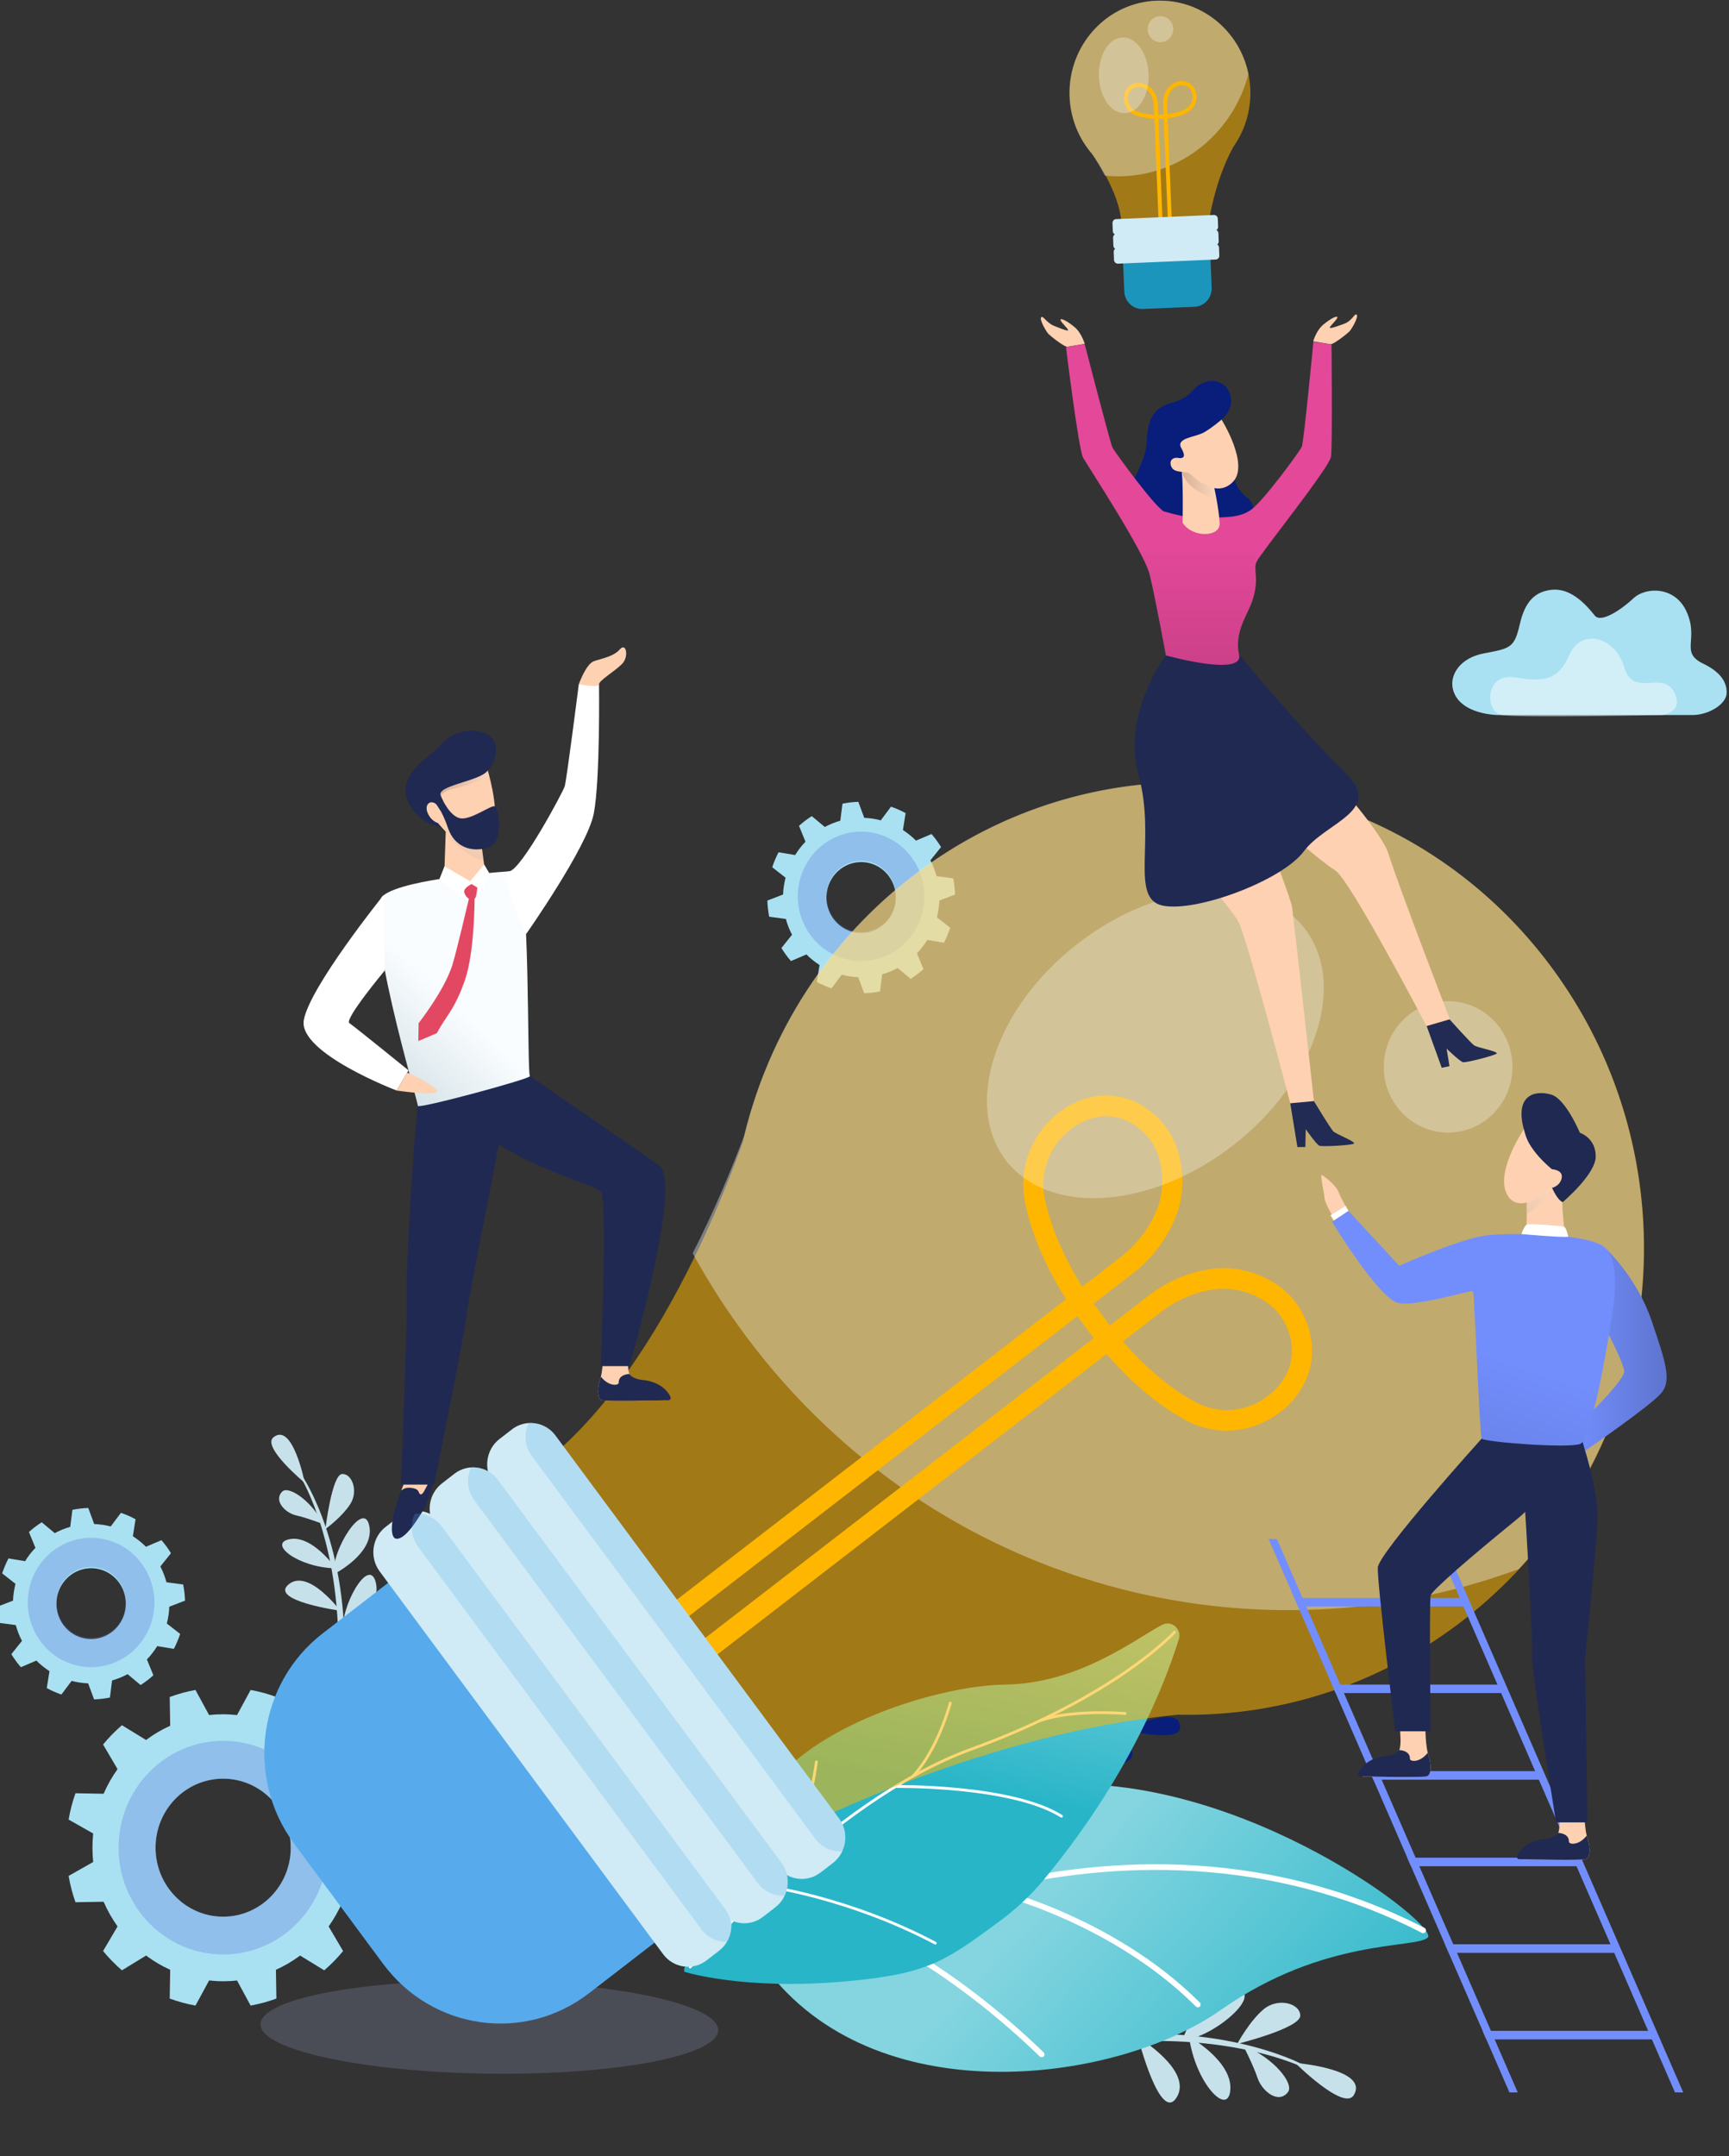 <?xml version="1.0" encoding="utf-8"?>
<!-- Generator: Adobe Illustrator 23.0.2, SVG Export Plug-In . SVG Version: 6.00 Build 0)  -->
<svg version="1.1" id="Layer_1" xmlns="http://www.w3.org/2000/svg" xmlns:xlink="http://www.w3.org/1999/xlink" x="0px" y="0px"
	 viewBox="0 0 288 359" style="enable-background:new 0 0 288 359;" xml:space="preserve;">
<rect x="0" y="0" width="288" height="359" fill="#333333" stroke="none"/>
<style type="text/css">
	.st0{fill:#1C95BC;}
	.st1{opacity:0.54;fill:#FFB600;}
	.st2{opacity:0.38;fill:#F4FBFE;}
	.st3{fill:#FFB600;}
	.st4{fill:#D0EBF5;}
	.st5{opacity:0.29;fill:#FFFFFF;}
	.st6{fill:#091D7B;}
	.st7{fill:#C7E1EB;}
	.st8{opacity:0.22;fill:#9FAAD4;}
	.st9{fill:#A9E1F2;}
	.st10{opacity:0.31;fill:#5574D8;}
	.st11{opacity:0.48;fill:#FFFFFF;}
	.st12{fill:url(#SVGID_1_);}
	.st13{fill:#FFFFFF;}
	.st14{fill:none;stroke:#FFFFFF;stroke-width:0.853;stroke-linecap:round;stroke-miterlimit:10;}
	.st15{fill:url(#SVGID_2_);}
	.st16{fill:#57ABEC;}
	.st17{opacity:0.24;fill:#57ABEC;}
	.st18{fill:#FDD1B1;}
	.st19{fill:#202952;}
	.st20{fill:url(#SVGID_3_);}
	.st21{opacity:0.16;fill:url(#SVGID_4_);}
	.st22{opacity:0.16;fill:url(#SVGID_5_);}
	.st23{fill:#E34862;}
	.st24{fill:url(#SVGID_6_);}
	.st25{opacity:0.15;fill:url(#SVGID_7_);}
	.st26{fill:#728EFC;}
	.st27{fill:url(#SVGID_8_);}
	.st28{fill:#212B53;}
	.st29{fill:url(#SVGID_9_);}
	.st30{opacity:0.15;fill:url(#SVGID_10_);}
</style>
<g>
	<g>
		<path class="st0" d="M198.98,51.08l-8.61,0.36c-1.64,0.07-3.03-1.23-3.1-2.91l-0.48-11.82l14.56-0.61l0.48,11.82
			C201.89,49.59,200.62,51.01,198.98,51.08z"/>
		<path class="st1" d="M206.51,22.7L206.51,22.7C206.51,22.7,206.51,22.7,206.51,22.7c-0.33,0.63-0.69,1.22-1.09,1.79
			c-3.09,5.59-4.04,12.34-4.04,12.34l-14.56,0.61c-0.11-2.73-1.28-5.64-2.58-8.07c-0.75-1.4-1.54-2.64-2.2-3.6
			c-2.28-2.57-3.72-5.93-3.87-9.66c-0.34-8.48,6.12-15.64,14.43-15.99C200-0.19,206.37,5,207.92,12.13
			c0.19,0.88,0.31,1.78,0.35,2.71C208.38,17.68,207.74,20.37,206.51,22.7z"/>
		<path class="st2" d="M207.95,12.33c-2.49,9.56-10.9,16.73-21.09,17.02c-0.95,0.03-1.89-0.01-2.82-0.1
			c-0.73-1.41-1.51-2.66-2.15-3.63c-2.24-2.6-3.64-5.98-3.74-9.72c-0.23-8.49,6.32-15.56,14.63-15.79
			C200.19-0.1,206.5,5.18,207.95,12.33z"/>
		<g>
			<path class="st3" d="M193.89,42.94l-0.66,0.03l-0.94-23.19c-0.91-0.03-2.13-0.18-3.27-0.65c-1.46-0.61-1.95-2.08-1.79-3.19
				c0.18-1.21,1.05-2.03,2.27-2.14c1.06-0.1,2.11,0.58,2.6,1.31c0.46,0.68,0.73,1.5,0.76,2.36l0.07,1.64
				c0.45-0.01,0.73-0.04,0.73-0.04l0.08,0.67c-0.03,0-0.33,0.04-0.78,0.05L193.89,42.94z M189.63,14.47c-0.03,0-0.05,0-0.08,0.01
				c-0.92,0.09-1.54,0.67-1.67,1.57c-0.12,0.86,0.26,1.99,1.39,2.46c1.02,0.43,2.14,0.57,2.99,0.6l-0.07-1.61
				c-0.03-0.73-0.25-1.42-0.64-2C191.18,14.96,190.4,14.43,189.63,14.47z"/>
			<path class="st3" d="M195.44,42.88l-0.66,0.03l-0.94-23.16c-0.46,0.03-0.75,0.02-0.79,0.02l0.02-0.68c0.01,0,0.29,0.01,0.73-0.02
				l-0.07-1.64c-0.03-0.86,0.16-1.7,0.57-2.41c0.43-0.76,1.43-1.53,2.49-1.52c1.23,0.01,2.16,0.76,2.44,1.95
				c0.25,1.09-0.12,2.6-1.53,3.33c-1.1,0.57-2.3,0.82-3.21,0.93L195.44,42.88z M196.71,14.17c-0.77,0.03-1.51,0.62-1.82,1.18
				c-0.34,0.61-0.51,1.31-0.48,2.05l0.07,1.61c0.85-0.1,1.95-0.34,2.94-0.85c1.09-0.57,1.38-1.73,1.18-2.57
				c-0.2-0.88-0.87-1.41-1.8-1.42C196.77,14.17,196.74,14.17,196.71,14.17z"/>
		</g>
		<path class="st4" d="M202.3,38.41l-16.28,0.69c-0.35,0.01-0.64-0.26-0.66-0.62l-0.05-1.33c-0.01-0.36,0.26-0.66,0.6-0.67
			l16.28-0.69c0.35-0.01,0.64,0.26,0.66,0.62l0.05,1.33C202.92,38.1,202.65,38.4,202.3,38.41z"/>
		<path class="st4" d="M202.4,40.84l-16.28,0.69c-0.35,0.01-0.64-0.26-0.66-0.62l-0.05-1.33c-0.01-0.36,0.26-0.66,0.6-0.67
			l16.28-0.69c0.35-0.01,0.64,0.26,0.66,0.62l0.05,1.33C203.02,40.52,202.75,40.82,202.4,40.84z"/>
		<path class="st4" d="M202.5,43.21l-16.28,0.69c-0.35,0.01-0.64-0.26-0.66-0.62l-0.05-1.33c-0.01-0.36,0.26-0.66,0.6-0.67
			l16.28-0.69c0.35-0.01,0.64,0.26,0.66,0.62l0.05,1.33C203.12,42.9,202.85,43.2,202.5,43.21z"/>
		<path class="st5" d="M183.04,12.67c0.1,3.49,2.04,6.25,4.33,6.18c2.29-0.07,4.06-2.95,3.95-6.44c-0.1-3.49-2.04-6.25-4.33-6.18
			C184.71,6.3,182.94,9.18,183.04,12.67z"/>
		<path class="st5" d="M191.17,4.92c0.04,1.2,1.01,2.14,2.19,2.1c1.17-0.04,2.09-1.03,2.06-2.23c-0.04-1.2-1.01-2.14-2.19-2.1
			C192.06,2.72,191.13,3.72,191.17,4.92z"/>
	</g>
	<g>
		<path class="st6" d="M196.57,287.65c-0.04,2.61-9.07,0.37-9.07,0.37S196.63,283.46,196.57,287.65z"/>
		<path class="st6" d="M188.64,291.95c0.18-1.41-3.9-3.03-8.43-2.31c0,0,2.55,1.62,3.93,2.82
			C185.51,293.67,188.37,294.11,188.64,291.95z"/>
		<g>
			<path class="st6" d="M159.98,302.38c15.2-13.08,28.46-14.36,28.59-14.36l-0.01-0.34c-0.14,0.01-13.85,0.66-29.13,13.81
				L159.98,302.38z"/>
		</g>
		<path class="st6" d="M184.89,282.1c0.9,1.46-5.47,7.79-5.47,7.79s-0.13-3.44,0.73-5.89C181.01,281.54,184.01,280.68,184.89,282.1z
			"/>
		<path class="st6" d="M173.28,292.45c0,0,6.69-0.22,8.42,3.26C183.44,299.2,177.16,297.47,173.28,292.45z"/>
		<path class="st6" d="M167.32,296.13c0,0,8.75-0.01,8.63,4.31C175.83,304.77,167.32,296.13,167.32,296.13z"/>
		<path class="st6" d="M164.19,297.93c0,0-0.99-7.67,3.23-9.47C171.65,286.66,167.7,296.05,164.19,297.93z"/>
		<path class="st6" d="M172.71,293.32c0,0-1.46-7.59,2.65-9.66C179.46,281.59,176.1,291.21,172.71,293.32z"/>
	</g>
	<g>
		<path class="st7" d="M225.5,348.83c-1.63,2.72-9.76-5.37-9.76-5.37S228.12,344.46,225.5,348.83z"/>
		<path class="st7" d="M214.54,348.32c1.05-1.37-2.25-5.66-7.47-7.78c0,0,1.69,3.32,2.41,5.46
			C210.2,348.14,212.94,350.41,214.54,348.32z"/>
		<g>
			<path class="st7" d="M178.02,341.09c23.96-4.11,38.69,2.96,38.84,3.04l0.19-0.36c-0.15-0.08-14.97-8.1-39.07-3.97L178.02,341.09z
				"/>
		</g>
		<path class="st7" d="M216.59,335.57c0.06,2.11-10.5,4.73-10.5,4.73s1.96-3.7,4.36-5.74C212.85,332.53,216.53,333.52,216.59,335.57
			z"/>
		<path class="st7" d="M198.06,339.09c0,0,7.17,4.01,6.88,8.78C204.64,352.64,199.09,346.83,198.06,339.09z"/>
		<path class="st7" d="M189.55,339.18c0,0,9.21,5.55,6.45,10.02C193.25,353.67,189.55,339.18,189.55,339.18z"/>
		<path class="st7" d="M185.16,339.09c0,0,3.63-8.69,9.18-7.91C199.88,331.96,190.01,339.34,185.16,339.09z"/>
		<path class="st7" d="M196.94,339.64c0,0,3.09-8.91,8.67-8.48C211.19,331.59,201.79,339.58,196.94,339.64z"/>
	</g>
	<g>
		<path class="st7" d="M45.55,239.3c-2.01,1.61,5.21,7.58,5.21,7.58S48.78,236.71,45.55,239.3z"/>
		<path class="st7" d="M47.01,248.34c0.99-1,4.73,1.33,6.91,5.45c0,0-2.8-1.09-4.58-1.48C47.57,251.92,45.49,249.87,47.01,248.34z"
			/>
		<g>
			<path class="st7" d="M56.26,277.93c0.98-20.26-6.06-31.8-6.13-31.91l0.27-0.19c0.08,0.11,7.88,11.64,6.9,32.02L56.26,277.93z"/>
		</g>
		<path class="st7" d="M56.96,245.42c-1.68,0.15-2.76,9.16-2.76,9.16s2.76-1.98,4.15-4.17C59.75,248.23,58.6,245.27,56.96,245.42z"
			/>
		<path class="st7" d="M55.93,261.12c0,0-3.88-5.57-7.65-4.86C44.51,256.96,49.67,261.01,55.93,261.12z"/>
		<path class="st7" d="M56.67,268.18c0,0-5.3-7.11-8.59-4.39C44.78,266.51,56.67,268.18,56.67,268.18z"/>
		<path class="st7" d="M57.17,271.82c0,0,6.57-3.85,5.42-8.37C61.44,258.93,56.51,267.82,57.17,271.82z"/>
		<path class="st7" d="M55.6,262.1c0,0,6.8-3.42,5.92-8C60.65,249.52,55.19,258.07,55.6,262.1z"/>
	</g>
	
		<ellipse transform="matrix(0.013 -1 1 0.013 -257.026 414.617)" class="st8" cx="81.48" cy="337.48" rx="7.73" ry="38.12"/>
	<path class="st9" d="M15.52,310.01l-4.09,2.32c0.26,1.51,0.64,2.97,1.14,4.38l4.69-0.08c0.63,1.46,1.41,2.83,2.32,4.11l-2.41,4.1
		c0.96,1.16,2.01,2.23,3.14,3.21l4.02-2.46c1.25,0.93,2.59,1.73,4.02,2.37l-0.08,4.79c1.38,0.51,2.81,0.9,4.29,1.17l2.27-4.18
		c0.77,0.08,1.54,0.13,2.33,0.13c0.78,0,1.56-0.04,2.32-0.13l2.27,4.18c1.48-0.27,2.91-0.66,4.29-1.17l-0.08-4.79
		c1.43-0.64,2.78-1.44,4.03-2.37l4.02,2.46c1.13-0.98,2.19-2.05,3.14-3.21l-2.41-4.1c0.91-1.28,1.69-2.65,2.32-4.11l4.69,0.08
		c0.5-1.41,0.88-2.87,1.14-4.38l-4.09-2.32c0.08-0.78,0.12-1.57,0.12-2.37c0-0.8-0.04-1.59-0.12-2.37l4.09-2.32
		c-0.26-1.51-0.64-2.97-1.14-4.38l-4.69,0.08c-0.63-1.46-1.41-2.83-2.32-4.1l2.41-4.1c-0.96-1.16-2.01-2.23-3.14-3.21l-4.02,2.46
		c-1.25-0.93-2.59-1.73-4.03-2.37l0.08-4.79c-1.38-0.51-2.81-0.9-4.29-1.17l-2.27,4.18c-0.77-0.08-1.54-0.13-2.32-0.13
		c-0.79,0-1.56,0.04-2.33,0.13l-2.27-4.18c-1.48,0.27-2.91,0.66-4.29,1.17l0.08,4.79c-1.43,0.64-2.78,1.44-4.02,2.37l-4.02-2.46
		c-1.13,0.98-2.19,2.05-3.14,3.21l2.41,4.1c-0.91,1.27-1.69,2.64-2.32,4.1l-4.69-0.08c-0.5,1.41-0.88,2.87-1.14,4.38l4.09,2.32
		c-0.08,0.78-0.12,1.57-0.12,2.37C15.4,308.43,15.44,309.22,15.52,310.01z M25.91,307.63c0-6.35,5.04-11.49,11.26-11.49
		c6.21,0,11.26,5.15,11.26,11.49c0,6.34-5.04,11.49-11.26,11.49C30.96,319.12,25.91,313.98,25.91,307.63z"/>
	<path class="st10" d="M19.75,307.63c0,9.82,7.8,17.78,17.43,17.78c9.62,0,17.42-7.96,17.42-17.78c0-9.83-7.8-17.79-17.42-17.79
		C27.55,289.85,19.75,297.81,19.75,307.63z M25.91,307.63c0-6.35,5.04-11.49,11.26-11.49c6.21,0,11.26,5.15,11.26,11.49
		c0,6.34-5.04,11.49-11.26,11.49C30.96,319.12,25.91,313.98,25.91,307.63z"/>
	<path class="st9" d="M2.17,266.5l-2.62,1.01c0.03,0.91,0.13,1.81,0.3,2.69l2.78,0.37c0.25,0.92,0.59,1.8,1.03,2.63l-1.77,2.21
		c0.47,0.77,1,1.5,1.59,2.17l2.58-1.1c0.66,0.66,1.39,1.25,2.18,1.76l-0.45,2.82c0.77,0.42,1.59,0.78,2.44,1.07l1.7-2.27
		c0.45,0.12,0.9,0.21,1.37,0.28c0.46,0.07,0.92,0.11,1.38,0.13l0.99,2.67c0.9-0.03,1.78-0.13,2.64-0.31l0.36-2.84
		c0.9-0.26,1.77-0.61,2.58-1.05l2.17,1.81c0.75-0.48,1.47-1.02,2.13-1.62l-1.08-2.64c0.65-0.67,1.22-1.42,1.72-2.22l2.77,0.46
		c0.41-0.79,0.76-1.62,1.05-2.49l-2.22-1.73c0.11-0.45,0.21-0.92,0.28-1.39c0.07-0.47,0.11-0.94,0.13-1.41l2.62-1.01
		c-0.03-0.91-0.13-1.81-0.31-2.69l-2.78-0.37c-0.25-0.92-0.59-1.8-1.02-2.63l1.77-2.21c-0.47-0.77-1-1.5-1.59-2.17l-2.58,1.1
		c-0.66-0.66-1.39-1.25-2.18-1.76l0.45-2.82c-0.77-0.43-1.59-0.78-2.44-1.07l-1.7,2.27c-0.45-0.12-0.9-0.21-1.36-0.28
		c-0.47-0.07-0.93-0.11-1.39-0.13l-0.99-2.67c-0.9,0.03-1.78,0.13-2.64,0.31l-0.36,2.83c-0.9,0.26-1.77,0.61-2.58,1.05l-2.17-1.81
		c-0.75,0.48-1.47,1.02-2.13,1.62l1.08,2.64c-0.65,0.67-1.23,1.41-1.72,2.22l-2.77-0.46c-0.41,0.79-0.76,1.62-1.05,2.49l2.22,1.74
		c-0.11,0.45-0.21,0.92-0.28,1.39C2.23,265.56,2.19,266.03,2.17,266.5z M9.46,266.15c0.46-3.22,3.4-5.46,6.56-4.99
		c3.16,0.47,5.34,3.47,4.88,6.69c-0.46,3.22-3.4,5.46-6.56,4.99C11.18,272.38,9,269.38,9.46,266.15z"/>
	<path class="st10" d="M4.74,265.25c-0.84,5.88,3.15,11.35,8.91,12.21c5.76,0.86,11.12-3.21,11.96-9.1
		c0.84-5.88-3.15-11.35-8.91-12.21C10.94,255.29,5.58,259.37,4.74,265.25z M9.46,265.95c0.46-3.22,3.4-5.46,6.56-4.99
		c3.16,0.47,5.34,3.47,4.88,6.69c-0.46,3.23-3.4,5.46-6.56,4.99C11.18,272.18,9,269.18,9.46,265.95z"/>
	<path class="st9" d="M130.44,148.93l-2.62,1.01c0.03,0.91,0.13,1.81,0.3,2.69l2.78,0.37c0.25,0.92,0.59,1.8,1.03,2.63l-1.77,2.21
		c0.47,0.77,1,1.5,1.59,2.17l2.58-1.1c0.66,0.66,1.39,1.25,2.18,1.76l-0.45,2.82c0.77,0.42,1.59,0.78,2.44,1.07l1.7-2.27
		c0.45,0.12,0.9,0.21,1.37,0.28c0.46,0.07,0.92,0.11,1.38,0.13l0.99,2.67c0.9-0.03,1.78-0.13,2.64-0.31l0.36-2.84
		c0.9-0.26,1.77-0.61,2.58-1.05l2.17,1.81c0.75-0.48,1.47-1.02,2.13-1.62l-1.08-2.64c0.65-0.67,1.22-1.42,1.72-2.22l2.77,0.46
		c0.41-0.79,0.76-1.62,1.05-2.49l-2.22-1.73c0.11-0.45,0.21-0.92,0.28-1.39c0.07-0.47,0.11-0.94,0.13-1.41l2.62-1.01
		c-0.03-0.91-0.13-1.81-0.31-2.69l-2.78-0.37c-0.25-0.92-0.59-1.8-1.02-2.63l1.77-2.21c-0.47-0.77-1-1.5-1.59-2.17l-2.58,1.1
		c-0.66-0.66-1.39-1.25-2.18-1.76l0.45-2.82c-0.77-0.43-1.59-0.78-2.44-1.07l-1.7,2.27c-0.45-0.12-0.9-0.21-1.36-0.28
		c-0.47-0.07-0.93-0.11-1.39-0.13l-0.99-2.67c-0.9,0.03-1.78,0.13-2.64,0.31l-0.36,2.83c-0.9,0.26-1.77,0.61-2.58,1.05l-2.17-1.81
		c-0.75,0.48-1.47,1.02-2.13,1.62l1.08,2.64c-0.65,0.67-1.23,1.41-1.72,2.22l-2.77-0.46c-0.41,0.79-0.76,1.62-1.05,2.49l2.22,1.74
		c-0.11,0.45-0.21,0.92-0.28,1.39C130.49,147.99,130.45,148.46,130.44,148.93z M137.72,148.58c0.46-3.22,3.4-5.46,6.56-4.99
		c3.16,0.47,5.34,3.47,4.88,6.69c-0.46,3.23-3.4,5.46-6.56,4.99C139.45,154.8,137.26,151.81,137.72,148.58z"/>
	<path class="st10" d="M133,147.68c-0.84,5.88,3.15,11.35,8.91,12.21c5.76,0.86,11.12-3.21,11.96-9.1
		c0.84-5.88-3.15-11.35-8.91-12.21C139.2,137.72,133.85,141.79,133,147.68z M137.72,148.38c0.46-3.22,3.4-5.46,6.56-4.99
		c3.16,0.47,5.34,3.47,4.88,6.69c-0.46,3.22-3.4,5.46-6.56,4.99C139.45,154.61,137.26,151.61,137.72,148.38z"/>
	<g>
		<path class="st9" d="M281.93,119.05h-32.47c0,0-6.18-0.05-7.39-4.08c-0.76-2.52,1.11-5.43,5.08-6.18c4.48-0.85,5.09-0.9,6.01-4.89
			c0.92-3.99,2.68-5.33,5.09-5.68c2.67-0.38,5.08,1.33,7.38,4.26c1.11,1.41,4.81-1.31,6.45-2.86c2.07-1.95,6.92-2.01,8.83,2.17
			c2.16,4.71-1.17,6.8,2.8,8.71c2.8,1.35,3.96,3.01,3.9,4.89C287.56,117.26,284.58,119.05,281.93,119.05z"/>
		<path class="st11" d="M276.92,119.05c0,0,3.77-0.51,1.87-3.92c-1.95-3.52-6.79,1.04-8.23-3.98c-1.49-5.18-7.18-6.67-9.17-2.08
			c-1.64,3.78-3.69,4.64-8.91,3.73c-5.22-0.91-5.21,5.75-2.32,6.25C253.05,119.56,276.92,119.05,276.92,119.05z"/>
	</g>
	<g>
		
			<linearGradient id="SVGID_1_" gradientUnits="userSpaceOnUse" x1="-149.394" y1="316.71" x2="-102.281" y2="359.82" gradientTransform="matrix(1 0 0 1 322.996 0)">
			<stop  offset="0" style="stop-color:#84D5E0"/>
			<stop  offset="1" style="stop-color:#28B5C8"/>
		</linearGradient>
		<path class="st12" d="M128.36,328.73c0,0,0.14-0.46,0.51-1.3c1.14-2.59,4.5-8.78,12.84-16.21c7.41-6.61,21.45-13.44,34.16-14.1
			c31.68-1.65,64.04,23.59,61.96,25.48c-2.08,1.89-17.34,0-34.45,12.03C186.28,346.66,147.09,352.09,128.36,328.73z"/>
		<g>
			<g>
				<path class="st13" d="M129.82,328.9c-0.15,0-0.31-0.08-0.39-0.22c-0.14-0.22-0.07-0.51,0.15-0.65
					c0.14-0.09,13.77-8.7,33.75-13.84c18.45-4.75,46.26-7.42,73.94,6.79c0.23,0.12,0.32,0.4,0.21,0.63
					c-0.12,0.23-0.39,0.33-0.62,0.21c-27.43-14.08-55-11.42-73.3-6.72c-19.84,5.1-33.35,13.64-33.49,13.72
					C129.99,328.88,129.9,328.9,129.82,328.9z"/>
			</g>
			<g>
				<path class="st13" d="M173.52,342.53c-0.11,0-0.23-0.04-0.32-0.13c-15.71-15.16-28.68-20.51-28.81-20.56
					c-0.24-0.1-0.35-0.37-0.26-0.61c0.09-0.24,0.36-0.36,0.6-0.27c0.13,0.05,13.27,5.47,29.11,20.75c0.19,0.18,0.19,0.48,0.02,0.67
					C173.76,342.48,173.64,342.53,173.52,342.53z"/>
			</g>
			<g>
				<path class="st13" d="M199.53,334.21c-0.12,0-0.23-0.04-0.32-0.13c-14.64-14.59-34.82-19.14-35.02-19.18
					c-0.25-0.05-0.41-0.31-0.36-0.56c0.05-0.26,0.3-0.42,0.55-0.36c0.2,0.04,20.64,4.64,35.47,19.43c0.18,0.18,0.19,0.48,0.01,0.67
					C199.77,334.16,199.65,334.21,199.53,334.21z"/>
			</g>
			<g>
				<g>
					<path class="st14" d="M221.55,321"/>
				</g>
			</g>
			<g>
				<g>
					<path class="st14" d="M201.46,311.2"/>
				</g>
			</g>
			<g>
				<path class="st13" d="M170.27,313.56c-0.14,0-0.27-0.06-0.36-0.18c-0.16-0.21-0.12-0.5,0.08-0.66
					c9.23-7.39,11.47-13,11.49-13.06c0.09-0.24,0.36-0.36,0.6-0.27c0.24,0.1,0.36,0.37,0.26,0.61c-0.09,0.24-2.32,5.88-11.78,13.46
					C170.47,313.53,170.37,313.56,170.27,313.56z"/>
			</g>
			<g>
				<path class="st13" d="M149.54,319.51c-0.12,0-0.25-0.05-0.34-0.15c-0.17-0.19-0.16-0.49,0.02-0.67c4-3.79,8.86-14.25,8.9-14.36
					c0.11-0.24,0.39-0.34,0.62-0.23c0.23,0.11,0.33,0.39,0.22,0.63c-0.2,0.44-4.98,10.73-9.11,14.65
					C149.77,319.47,149.65,319.51,149.54,319.51z"/>
			</g>
		</g>
	</g>
	<g>
		
			<linearGradient id="SVGID_2_" gradientUnits="userSpaceOnUse" x1="-1050.656" y1="152.267" x2="-1050.044" y2="191.139" gradientTransform="matrix(-0.986 -0.17 -0.17 0.986 -846.518 -69.866)">
			<stop  offset="0" style="stop-color:#84D5E0"/>
			<stop  offset="1" style="stop-color:#28B5C8"/>
		</linearGradient>
		<path class="st15" d="M196.36,272.91c-1.4,4.51-4.12,11.79-9,20.48c-1.06,1.89-2.23,3.86-3.51,5.87
			c-2.77,4.36-6.06,8.96-9.96,13.67c-2.24,2.69-4.74,5-7.41,6.96c-9.09,6.69-11.86,8.73-25.4,9.98
			c-17.15,1.59-27.09-1.58-27.09-1.58c0-0.2-0.08-0.43,0.02-0.62c2.49-5.01,3.7-10.64,6-16.51c2.2-5.63,5.39-11.48,11.64-17.23
			c8.97-8.25,25.95-13.31,35.72-13.45c12.56-0.18,21.96-7.8,26.25-9.97C195.17,269.74,196.88,271.23,196.36,272.91z"/>
		<g>
			<g>
				<path class="st13" d="M114.96,327.73c-0.05,0-0.11-0.02-0.15-0.06c-0.1-0.08-0.11-0.23-0.03-0.33
					c0.23-0.28,23.07-27.67,46.98-36.35c23.78-8.63,33.62-19.3,33.72-19.41c0.09-0.1,0.23-0.1,0.33-0.01
					c0.09,0.09,0.1,0.24,0.01,0.33c-0.1,0.11-10,10.86-33.9,19.53c-23.79,8.63-46.55,35.93-46.78,36.21
					C115.09,327.71,115.02,327.73,114.96,327.73z"/>
			</g>
			<g>
				<path class="st13" d="M155.8,323.76c-0.04,0-0.07-0.01-0.11-0.03c-14.34-7.57-27.79-9.4-27.93-9.42
					c-0.13-0.02-0.22-0.14-0.2-0.26c0.02-0.13,0.13-0.22,0.26-0.2c0.13,0.02,13.66,1.86,28.08,9.47c0.11,0.06,0.16,0.2,0.1,0.32
					C155.96,323.71,155.88,323.76,155.8,323.76z"/>
			</g>
			<g>
				<path class="st13" d="M176.81,302.62c-0.04,0-0.08-0.01-0.12-0.03c-8.29-5.18-27.33-4.91-27.52-4.91
					c-0.13-0.02-0.23-0.1-0.24-0.23c0-0.13,0.1-0.24,0.23-0.24c0.19,0,19.36-0.27,27.77,4.98c0.11,0.07,0.14,0.21,0.08,0.32
					C176.97,302.58,176.89,302.62,176.81,302.62z"/>
			</g>
			<g>
				<path class="st13" d="M152.17,295.87c-0.06,0-0.11-0.02-0.16-0.06c-0.09-0.09-0.1-0.24-0.01-0.33c4.1-4.5,6.05-11.92,6.07-11.99
					c0.03-0.13,0.16-0.2,0.28-0.17c0.12,0.03,0.2,0.16,0.16,0.29c-0.02,0.08-2,7.61-6.17,12.19
					C152.3,295.85,152.23,295.87,152.17,295.87z"/>
			</g>
			<g>
				<path class="st13" d="M129.37,312.85c-0.05,0-0.1-0.02-0.14-0.05c-0.1-0.08-0.12-0.23-0.04-0.33
					c4.94-6.47,6.55-19.04,6.57-19.16c0.02-0.13,0.13-0.22,0.26-0.2c0.13,0.02,0.22,0.13,0.2,0.26c-0.02,0.13-1.64,12.82-6.66,19.39
					C129.51,312.82,129.44,312.85,129.37,312.85z"/>
			</g>
			<g>
				<path class="st13" d="M173.29,286.71c-0.09,0-0.18-0.06-0.22-0.16c-0.04-0.12,0.02-0.26,0.14-0.3
					c5.17-1.92,14.13-1.21,14.22-1.2c0.13,0.01,0.22,0.12,0.21,0.25c-0.01,0.13-0.12,0.23-0.25,0.22
					c-0.09-0.01-8.95-0.71-14.02,1.18C173.34,286.7,173.31,286.71,173.29,286.71z"/>
			</g>
		</g>
	</g>
	<path class="st16" d="M63.83,326.99l-14.84-20.03c-8.16-11.01-6.03-26.69,4.76-35.01l39.16-30.22l44.38,59.9l-39.16,30.22
		C87.35,340.18,71.99,338,63.83,326.99z"/>
	<path class="st1" d="M206.65,284.99L206.65,284.99c-0.01,0-0.02,0.01-0.04,0c-3.45,0.41-6.92,0.58-10.38,0.5
		c-31.65,2.99-61.81,18.36-61.81,18.36l-44.38-59.9c10.8-8.33,19.26-21.66,25.39-34.13c3.55-7.21,6.31-14.14,8.3-19.66
		c3.9-17.03,13.44-32.82,28.18-44.19c33.51-25.86,81.21-19.1,106.55,15.1c22.56,30.45,19.78,72.38-4.75,99.46
		c-3.02,3.33-6.37,6.44-10.04,9.28C232.46,278.45,219.66,283.44,206.65,284.99z"/>
	<path class="st2" d="M252.97,261.25c-46.06,16.96-99.41,1.93-129.89-40.38c-2.85-3.95-5.42-8.03-7.7-12.21
		c3.64-7.16,6.5-14.06,8.56-19.54c4.13-16.98,13.87-32.63,28.75-43.8c33.85-25.4,81.46-17.98,106.34,16.55
		C281.18,192.61,277.86,234.5,252.97,261.25z"/>
	<g>
		<path class="st3" d="M87.98,289.75l-2.03-2.74l91.62-70.7c-2.51-3.96-5.42-9.55-6.76-15.75c-1.72-7.95,2.85-14.26,7.82-16.77
			c5.41-2.73,11.26-1.4,15.25,3.45c3.44,4.18,3.7,10.61,2.17,14.79c-1.43,3.92-3.99,7.39-7.4,10.02l-6.49,5.01
			c1.32,1.86,2.25,2.95,2.28,2.98l-2.52,2.27c-0.12-0.13-1.1-1.28-2.46-3.18L87.98,289.75z M191.57,189.79
			c-0.08-0.11-0.17-0.22-0.26-0.33c-2.99-3.64-7.18-4.6-11.19-2.58c-3.84,1.93-7.36,6.81-6.03,12.95c1.21,5.57,3.86,10.7,6.18,14.4
			l6.36-4.91c2.9-2.24,5.07-5.17,6.28-8.48C194.03,197.78,193.91,192.95,191.57,189.79z"/>
		<path class="st3" d="M92.71,296.13l-2.03-2.74l91.49-70.6c-1.42-1.85-2.24-3.13-2.33-3.28l2.83-1.85c0.02,0.04,0.8,1.25,2.19,3.05
			l6.49-5.01c3.41-2.63,7.37-4.2,11.46-4.53c4.36-0.36,10.35,1.64,13.35,6.16c3.49,5.25,3.14,11.35-0.9,15.92
			c-3.72,4.2-10.92,6.97-17.94,3.11c-5.48-3.01-9.95-7.39-13-10.93L92.71,296.13z M213.16,218.92c-2.34-3.16-6.87-4.59-10.06-4.33
			c-3.45,0.28-6.81,1.62-9.7,3.85l-6.36,4.91c2.86,3.29,6.98,7.29,11.9,10c5.43,2.98,10.99,0.85,13.85-2.39
			c3-3.39,3.23-7.76,0.62-11.69C213.32,219.15,213.24,219.03,213.16,218.92z"/>
	</g>
	<path class="st4" d="M140.29,308.23c-0.18,0.39-0.41,0.77-0.69,1.11c-0.25,0.3-0.54,0.59-0.86,0.84l-2.06,1.58
		c-2.29,1.77-5.54,1.3-7.27-1.03L82.2,247c-1.73-2.33-1.28-5.66,1.01-7.42l2.06-1.59c0.34-0.26,0.7-0.48,1.07-0.64
		c0.55-0.24,1.13-0.38,1.71-0.42c1.69-0.11,3.39,0.61,4.48,2.09l47.21,63.72C140.96,304.38,141.1,306.5,140.29,308.23z"/>
	<path class="st17" d="M140.29,308.23c-1.69,0.11-3.39-0.61-4.49-2.09l-47.21-63.72c-1.21-1.63-1.35-3.75-0.54-5.48
		c1.69-0.11,3.39,0.61,4.48,2.09l47.21,63.72C140.96,304.38,141.1,306.5,140.29,308.23z"/>
	<path class="st4" d="M119.83,318.11l-47.21-63.72c-1.73-2.33-1.28-5.66,1.01-7.42l2.05-1.59c2.29-1.77,5.54-1.3,7.27,1.03
		l47.21,63.72c1.73,2.33,1.28,5.66-1.01,7.42l-2.05,1.59C124.82,320.91,121.56,320.45,119.83,318.11z"/>
	<path class="st4" d="M110.45,325.35l-47.21-63.72c-1.73-2.33-1.28-5.66,1.01-7.42l2.05-1.59c2.29-1.77,5.55-1.3,7.27,1.03
		l47.21,63.72c1.73,2.33,1.28,5.66-1.01,7.42l-2.05,1.59C115.44,328.15,112.18,327.69,110.45,325.35z"/>
	
		<ellipse transform="matrix(0.789 -0.615 0.615 0.789 -66.246 155.034)" class="st5" cx="192.36" cy="173.86" rx="31.48" ry="21.19"/>
	<ellipse class="st5" cx="241.21" cy="177.63" rx="10.72" ry="10.94"/>
	<g>
		<g>
			<path class="st18" d="M100.22,233.12c0.55,0.21,7.58,0.09,10.52,0.03c0.6-0.01,0.87-0.75,0.44-1.18
				c-0.72-0.71-2.02-1.53-4.22-1.75c-0.96-0.09-1.55-0.41-1.89-0.94c-0.48-0.73-0.5-1.86-0.4-3.33c0.02-0.32,0.05-0.65,0.07-0.99
				c0.25-3.06-4.27-0.06-4.27-0.06s0.01,0.42-0.01,1.05c-0.03,0.9-0.12,2.22-0.37,3.26c-0.04,0.15-0.08,0.3-0.12,0.44
				C99.42,231.41,99.53,232.85,100.22,233.12z"/>
			<path class="st19" d="M100.22,233.12c0.59,0.23,8.8,0.07,11.15,0.01c0.3-0.01,0.42-0.33,0.29-0.61c-0.47-0.97-1.8-2.49-4.63-2.76
				c-0.96-0.09-1.87-0.48-2.21-1c-0.99,0.06-1.78,0.51-1.76,1.43c0.01,0.54-1.67,0.69-2.97-0.98c-0.04,0.15-0.08,0.3-0.12,0.44
				C99.42,231.41,99.53,232.85,100.22,233.12z"/>
		</g>
		<path class="st19" d="M86.99,178.28c0,0,18.84,12.95,22.8,15.78c3.97,2.83-4.96,33.39-4.96,33.39h-4.76c0,0,1.19-27.93,0-29.14
			c-1.19-1.21-19.51-5.87-22.35-13.56C74.89,177.07,86.99,178.28,86.99,178.28z"/>
		<path class="st19" d="M83.91,186.37c0,0-5.92,29.95-6.18,32.58c-0.26,2.63-5.41,28.22-5.41,28.22h-5.55c0,0,1.19-28.31,0.99-31.7
			c-0.2-3.39,1.19-27.68,1.98-32.33c0.79-4.65,12.29-3.04,12.29-3.04L83.91,186.37z"/>
		<path class="st19" d="M66.26,256.19c1.6-0.24,3.61-3.77,4.38-4.98c0.76-1.2,1.38-4.04,1.38-4.04h-4.79c0,0-0.15,0.39-0.37,0.94
			c-0.46,1.18-1.04,3.14-1.17,3.57C65.44,252.49,64.65,256.44,66.26,256.19z"/>
		
			<linearGradient id="SVGID_3_" gradientUnits="userSpaceOnUse" x1="-1209.381" y1="190.457" x2="-1232.936" y2="165.731" gradientTransform="matrix(-1 0 0 1 -1158.405 0)">
			<stop  offset="0" style="stop-color:#B2C9D1"/>
			<stop  offset="1" style="stop-color:#FAFDFF"/>
		</linearGradient>
		<path class="st20" d="M86,144.99c-1.78,0.1-18.44,1.21-22.16,4.1c-3.72,2.88,5.83,34.43,5.76,35.03
			c-0.07,0.6,19.19-4.61,18.67-4.96C87.75,178.8,88.39,144.86,86,144.99z"/>
		<path class="st13" d="M99.78,113.93h-3.37c0,0-2.03,15.99-2.35,17c-0.32,1.01-7.28,13.99-9.25,14.14
			c-1.97,0.15,2.83,10.44,2.83,10.44s10.17-14.46,11.26-20.03S99.78,113.93,99.78,113.93z"/>
		<path class="st13" d="M63.84,149.09c0,0-12.34,15.33-13.24,20.79c-0.89,5.46,15.47,11.69,15.47,11.69l1.98-3.36
			c0,0-8.97-7.27-9.86-7.87c-0.89-0.61,5.91-8.77,5.91-8.77L63.84,149.09z"/>
		<g>
			<path class="st19" d="M81.24,128.28c0,0,1.81-1.73,1.26-4.35c-0.55-2.62-5.72-3.14-8.26-0.68c-4.51,4.36-3.82,2.99-5.59,5.31
				c-3.42,4.46,2.04,8.98,4.52,9.05C75.63,137.67,81.24,128.28,81.24,128.28z"/>
			<path class="st18" d="M74.26,138.01l-0.01,0.34l-0.25,7.3c-0.02,0.69,0.37,1.33,0.99,1.59c0.67,0.28,1.63,0.56,2.76,0.52
				c0.98-0.03,1.75-0.35,2.29-0.67c0.57-0.34,0.89-1,0.8-1.67l-0.5-3.71l-0.15-1.1c-0.06-0.43-0.36-0.79-0.76-0.93L74.26,138.01z"/>
			
				<linearGradient id="SVGID_4_" gradientUnits="userSpaceOnUse" x1="-1655.71" y1="254.803" x2="-1645.687" y2="271.232" gradientTransform="matrix(-0.997 -0.075 -0.075 0.997 -1550.746 -242.692)">
				<stop  offset="0" style="stop-color:#FFFFFF"/>
				<stop  offset="1" style="stop-color:#231F20"/>
			</linearGradient>
			<path class="st21" d="M74.26,138.01l-0.01,0.34c1.54,2.8,5.08,4.82,6.3,4.9l-0.45-3.35L74.26,138.01z"/>
			<path class="st18" d="M71.22,135.32c0.6,1.45,1.73,1.71,1.73,1.71s5.15,6.53,8.18,3.57c2.47-2.41,0.98-9.11,0.35-11.48
				c-0.14-0.53-0.24-0.84-0.24-0.84c-1.17,1.78-8.65,2.5-7.82,4.2c0,0.01,0.01,0.01,0.01,0.02c0.82,1.68,0.39,2.22,0.16,2.48
				c-0.24,0.27-0.64-0.93-1.09-1.21C71.5,133.15,70.71,134.1,71.22,135.32z"/>
			
				<linearGradient id="SVGID_5_" gradientUnits="userSpaceOnUse" x1="-1475.039" y1="718.496" x2="-1468.403" y2="718.496" gradientTransform="matrix(-0.942 -0.336 -0.336 0.942 -1067.027 -1041.029)">
				<stop  offset="0" style="stop-color:#FFFFFF"/>
				<stop  offset="1" style="stop-color:#231F20"/>
			</linearGradient>
			<path class="st22" d="M73.42,132.48c0,0.01,0.01,0.01,0.01,0.02c0.24-0.44,0.87-0.94,2.38-1.25c2.42-0.49,4.73-1.62,5.67-2.12
				c-0.14-0.53-0.24-0.84-0.24-0.84C80.07,130.07,72.59,130.78,73.42,132.48z"/>
			<path class="st19" d="M73.68,133.07c0,0,1.32,2.98,3.1,3.19c1.78,0.21,5.02-2.24,5.64-2.02c0.61,0.21,1.65,6.04-1.13,6.89
				c-2.78,0.85-5.62-0.12-6.69-3.32c-1.07-3.2-2.25-4.32-2.25-4.32L73.68,133.07z"/>
		</g>
		<path class="st18" d="M96.41,113.93c0,0,1.19-3.39,2.53-3.85c1.34-0.46,3.27-0.76,4.31-1.97c1.04-1.21,1.56,1.21,0.37,2.43
			c-1.19,1.21-3.85,2.76-3.84,3.39C99.79,114.56,96.41,113.93,96.41,113.93z"/>
		<path class="st18" d="M67.82,178.59c0,0,4.49,1.92,4.94,2.98c0.45,1.06-6.69,0-6.69,0L67.82,178.59z"/>
		<polygon class="st13" points="81.48,145.34 80.64,143.93 78.31,146.73 74.04,144.23 73.2,146.35 77.19,149.65 78.38,147.77 
			79.91,149.43 		"/>
		<path class="st23" d="M79.5,147.77c0,0-0.1,1.68-0.45,1.88c0,0,0.01,8.98-1.63,13.61c-1.8,5.06-3.08,5.77-4.64,8.75l-3.1,1.32
			l0.05-2.98c0,0,4.26-5.41,5.6-9.62c0.66-2.06,2.77-11.07,2.77-11.07s-0.62-0.4-0.77-1.12c-0.15-0.72,1.23-1.35,1.23-1.35
			L79.5,147.77z"/>
		<path class="st18" d="M66.85,248.12c0.22,0.01,0.45-0.6,1.83-0.37c1.38,0.23,0.9,0.95,1.4,1.05c0.38,0.07,0.77-0.96,1.15-1.62
			h-4.01C67.22,247.17,67.07,247.57,66.85,248.12z"/>
	</g>
	<g>
		
			<linearGradient id="SVGID_6_" gradientUnits="userSpaceOnUse" x1="-1436.012" y1="224.719" x2="-1420.55" y2="224.719" gradientTransform="matrix(-1 0 0 1 -1158.405 0)">
			<stop  offset="0" style="stop-color:#5E74CF"/>
			<stop  offset="1" style="stop-color:#728EFC"/>
		</linearGradient>
		<path class="st24" d="M267.53,207.91c0,0,5.16,4.87,7.56,11.92c2.4,7.05,3.35,9.98,1.68,12.06c-1.68,2.08-12.71,9.64-12.71,9.64
			l-1.91-3.52c0,0,8.39-7.95,8.39-9.66c0-1.71-5.03-10.76-5.03-10.76L267.53,207.91z"/>
		<g>
			<path class="st18" d="M260.81,206.51l-6.76,0.29c0,0,0.32-3.2,0.26-4.75c-0.06-1.47,0.09-2.67,0.09-2.67s2.44-1.47,4.2-2.05
				c1.09-0.36,1.93-0.39,1.74,0.49C259.88,200.11,260.81,206.51,260.81,206.51z"/>
			<path class="st19" d="M258.47,197.63c0,0,0.92,2.23,1.84,2.51c0,0,5.49-4.62,5.49-7.6c0-3.12-2.64-3.94-2.64-3.94
				s-2.39-5.71-4.81-6.37c-2.93-0.81-6.11,0.27-4.46,6.02C255.49,193.86,258.47,197.63,258.47,197.63z"/>
			
				<linearGradient id="SVGID_7_" gradientUnits="userSpaceOnUse" x1="-1176.938" y1="170.629" x2="-1180.387" y2="186.075" gradientTransform="matrix(0.989 0.148 -0.148 0.989 1446.586 201.967)">
				<stop  offset="0" style="stop-color:#FFFFFF"/>
				<stop  offset="1" style="stop-color:#000000"/>
			</linearGradient>
			<path class="st25" d="M258.62,197.33c-0.04,0.1-0.09,0.2-0.14,0.31c-1.36,2.59-3.06,3.84-4.15,4.42
				c-0.06-1.47,0.09-2.67,0.09-2.67S256.85,197.91,258.62,197.33z"/>
			<path class="st18" d="M253.84,188c0,0-4.48,6.55-3.01,10.43c1.47,3.88,6.29,0.89,6.99-0.54c0,0,1.79-0.01,2.27-1.57
				c0.47-1.56-1.58-1.65-1.58-1.65S254.31,191.38,253.84,188z"/>
		</g>
		<path class="st18" d="M224.6,201.6c0,0-1.22-2.04-1.64-3.14c-0.42-1.1-2.16-2.45-2.7-2.81c-0.54-0.37,0.36,3,0.36,3.79
			c0,0.79,1.72,3.67,1.72,3.67L224.6,201.6z"/>
		<g>
			<polygon class="st26" points="252.81,348.38 251.43,348.38 211.31,256.23 212.71,256.27 			"/>
			<polygon class="st26" points="280.38,348.38 279,348.38 238.84,256.15 240.22,256.13 			"/>
			<g>
				<polygon class="st26" points="247.58,339.55 275.84,339.55 275.22,338.13 246.96,338.13 				"/>
			</g>
			<g>
				<polygon class="st26" points="241.31,325.14 269.57,325.14 268.95,323.71 240.69,323.71 				"/>
			</g>
			<g>
				<polygon class="st26" points="235.03,310.72 263.29,310.72 262.67,309.3 234.41,309.3 				"/>
			</g>
			<g>
				<polygon class="st26" points="228.75,296.31 257.02,296.31 256.4,294.88 228.14,294.88 				"/>
			</g>
			<g>
				<polygon class="st26" points="222.48,281.89 250.74,281.89 250.12,280.47 221.86,280.47 				"/>
			</g>
			<g>
				<polygon class="st26" points="216.2,267.47 244.47,267.47 243.85,266.05 215.58,266.05 				"/>
			</g>
		</g>
		<g>
			<path class="st18" d="M237.69,295.74c-0.55,0.21-7.58,0.09-10.52,0.03c-0.6-0.01-0.87-0.75-0.44-1.18
				c0.72-0.71,2.02-1.53,4.22-1.75c0.96-0.09,1.55-0.41,1.89-0.94c0.48-0.73,0.5-1.86,0.4-3.33c-0.02-0.32-0.05-0.65-0.07-0.99
				c-0.25-3.06,4.27-0.06,4.27-0.06s-0.01,0.42,0.01,1.05c0.03,0.9,0.12,2.22,0.37,3.26c0.04,0.15,0.08,0.3,0.12,0.44
				C238.5,294.03,238.39,295.46,237.69,295.74z"/>
			<path class="st19" d="M237.69,295.74c-0.59,0.23-8.8,0.07-11.15,0.01c-0.3-0.01-0.42-0.33-0.29-0.61
				c0.47-0.97,1.8-2.49,4.63-2.76c0.96-0.09,1.87-0.48,2.21-1c0.99,0.06,1.78,0.51,1.76,1.43c-0.01,0.54,1.67,0.7,2.97-0.98
				c0.04,0.15,0.08,0.3,0.12,0.44C238.5,294.03,238.39,295.46,237.69,295.74z"/>
		</g>
		<g>
			<path class="st18" d="M264.17,309.53c-0.55,0.21-7.58,0.09-10.52,0.03c-0.6-0.01-0.87-0.75-0.44-1.18
				c0.72-0.71,2.02-1.53,4.22-1.75c0.96-0.09,1.55-0.41,1.89-0.94c0.48-0.73,0.5-1.86,0.4-3.33c-0.02-0.32-0.05-0.65-0.07-0.99
				c-0.25-3.06,4.27-0.06,4.27-0.06s-0.01,0.42,0.01,1.05c0.03,0.9,0.12,2.22,0.37,3.26c0.04,0.15,0.08,0.3,0.12,0.44
				C264.97,307.82,264.86,309.26,264.17,309.53z"/>
			<path class="st19" d="M264.17,309.53c-0.59,0.23-8.8,0.07-11.15,0.01c-0.3-0.01-0.42-0.33-0.29-0.61
				c0.47-0.97,1.8-2.49,4.63-2.76c0.96-0.09,1.87-0.48,2.21-1c0.99,0.06,1.78,0.51,1.76,1.43c-0.01,0.54,1.67,0.7,2.97-0.98
				c0.04,0.15,0.08,0.3,0.12,0.44C264.97,307.82,264.86,309.26,264.17,309.53z"/>
		</g>
		<path class="st19" d="M262.62,237.03c0,0,3.59,10.15,3.47,15.53c-0.12,5.38-2.04,22.25-2.04,23.72c0,1.47,0.36,27.14,0.36,27.14
			h-5.21c0,0-4.25-26.04-4.01-27.88c0.24-1.83-1.2-24.82-1.2-24.82l2.46-12.72L262.62,237.03z"/>
		<path class="st19" d="M260.23,238.86c0,0,0,7.95-7.67,14.18s-14.02,11.74-14.26,12.59c-0.24,0.86-0.01,22.62-0.01,22.62h-5.88
			c0,0-3.03-24.81-2.91-27.25s17.31-21.49,17.31-21.49L260.23,238.86z"/>
		
			<linearGradient id="SVGID_8_" gradientUnits="userSpaceOnUse" x1="-1388.198" y1="259.84" x2="-1400.724" y2="223.308" gradientTransform="matrix(-1 0 0 1 -1158.405 0)">
			<stop  offset="0" style="stop-color:#5E74CF"/>
			<stop  offset="1" style="stop-color:#728EFC"/>
		</linearGradient>
		<path class="st27" d="M267.53,207.91c-2.24-2.61-15.61-2.71-19.92-2.22c-4.31,0.49-14.54,5.05-14.54,5.05l-8.47-9.14l-2.73,1.81
			c0,0,7.84,12.88,11.04,13.53c3.2,0.65,12.22-2.28,12.46-1.92c0.24,0.37,1.08,23.92,1.44,24.5c0.36,0.57,14.5,1.67,16.42,0.88
			c1.92-0.8,4.55-16.69,5.03-19.75C268.74,217.59,270.04,210.84,267.53,207.91z"/>
		<path class="st13" d="M261.23,205.91c0,0-0.33-1.55-0.7-1.67c-0.37-0.13-5.81-0.58-6.25-0.32c-0.44,0.26-0.85,1.54-0.85,1.54
			S260.08,206.07,261.23,205.91z"/>
		<polygon class="st13" points="224.14,200.79 224.6,201.6 222.16,203.22 221.63,202.33 		"/>
	</g>
	<g>
		<path class="st18" d="M205.06,123.57c0,0,9.85,25.42,10.15,27.4c0.3,1.98,3.65,32.35,3.65,32.35l-3.85,0.7
			c0,0-7.41-28.29-8.76-30.61c-1.35-2.32-7.41-9.28-7.41-9.28L205.06,123.57z"/>
		<path class="st18" d="M222.4,129.97c0,0,7.81,8.75,8.87,12.15c1.8,5.76,10.3,27.75,10.3,27.75L237.7,171
			c0,0-12.81-24.54-15.3-26.09c-2.49-1.55-8.4-6.8-8.4-6.8L222.4,129.97z"/>
		<path class="st19" d="M206.41,108.98c0,0,10.48,12.68,17.73,19.76c6.44,6.28-3.35,8.13-6.96,13c-3.61,4.87-17.92,10.2-23.51,9.04
			c-5.58-1.16-1.09-11.14-3.99-21.57c-2.9-10.42,4.53-20.11,4.53-20.11L206.41,108.98z"/>
		<path class="st28" d="M225.54,190.4c-0.19,0.25-5.3,0.58-5.79,0.35c-0.49-0.23-2.25-2.74-2.25-2.74l-0.07,2.96l-1.32,0.02
			l-1.19-7.3l3.94-0.36c0,0,2.75,4.55,3.22,5.03C222.55,188.83,225.79,190.06,225.54,190.4z"/>
		<path class="st28" d="M249.3,175.4c-0.14,0.29-5.1,1.58-5.62,1.45c-0.52-0.13-2.72-2.26-2.72-2.26l0.48,2.92l-1.29,0.27
			l-2.51-6.95l3.81-1.11c0,0,3.54,3.94,4.08,4.32C246.08,174.44,249.49,175.02,249.3,175.4z"/>
		<path class="st6" d="M205.35,76.68c0,0-0.5,3.99,2.21,6.02c3.12,2.34-0.7,4.84-4.85,5.25c-4.15,0.41-8.1-0.98-11.68-1.41
			c-3.58-0.43-5.28-1.49-3.5-4.34c1.78-2.85,3.31-6.22,3.47-8.39c0.16-2.16,0.05-5.63,4.04-6.7c3.99-1.07,3.29-2.82,5.89-3.55
			c3.53-0.98,5.73,3.44,2.72,6.13C200.71,72.33,205.35,76.68,205.35,76.68z"/>
		<path class="st18" d="M180.68,57.25c0,0-0.5-1.8-1.68-2.78c-1.18-0.99-2.26-1.54-2.35-1.24c-0.08,0.3,1.34,1.54,1.26,1.76
			c-0.08,0.21-1.79-0.53-2.32-0.73c-1.26-0.48-1.88-1.84-2.17-1.41c-0.29,0.43,0.89,2.42,1.23,2.76c0.34,0.34,2.65,2.21,3.18,2.12
			C178.35,57.64,180.68,57.25,180.68,57.25z"/>
		<path class="st18" d="M218.74,56.83c0,0,0.5-1.8,1.68-2.78c1.18-0.98,2.26-1.54,2.35-1.24c0.08,0.3-1.34,1.54-1.26,1.76
			c0.08,0.21,1.96-0.5,2.48-0.7c1.26-0.48,1.72-1.87,2.01-1.44c0.29,0.43-0.89,2.42-1.23,2.76c-0.34,0.34-2.65,2.21-3.18,2.12
			C221.07,57.22,218.74,56.83,218.74,56.83z"/>
		
			<linearGradient id="SVGID_9_" gradientUnits="userSpaceOnUse" x1="-1358.12" y1="114.266" x2="-1358.12" y2="91.284" gradientTransform="matrix(-1 0 0 1 -1158.405 0)">
			<stop  offset="0" style="stop-color:#C73F86"/>
			<stop  offset="1" style="stop-color:#E34899"/>
		</linearGradient>
		<path class="st29" d="M202.51,86.21c1.62-0.19,3.93,0.08,5.94-1.38c2.01-1.46,8.06-9.68,8.39-10.45
			c0.34-0.77,1.93-17.47,1.93-17.47l3.02,0.43c0,0,0.17,16.78-0.08,18.67c-0.25,1.88-11.83,16.19-12.42,17.56
			c-0.59,1.37,0.55,2.67-0.67,6.4c-0.78,2.4-3.07,5.25-2.23,9.02c0.84,3.77-12.19,0.13-12.19,0.13s-1.78-9.72-2.71-13.49
			c-0.92-3.77-10.32-18.07-11.08-19.44c-0.76-1.37-2.85-18.41-2.85-18.41l3.11-0.51c0,0,4.28,16.53,4.62,17.22
			c0.34,0.69,7.81,10.96,8.81,10.71C194.11,85.17,198.44,86.7,202.51,86.21z"/>
		<path class="st18" d="M196.99,87.03c1.56,2.54,6.26,2.46,6.17,0.1c-0.04-1.17-0.3-2.82-0.56-4.2c-0.26-1.42-0.51-2.54-0.51-2.54
			s-5.46-3.84-5.23-1.7C197.1,80.83,196.99,87.03,196.99,87.03z"/>
		
			<linearGradient id="SVGID_10_" gradientUnits="userSpaceOnUse" x1="-1442.337" y1="101.994" x2="-1436.806" y2="101.994" gradientTransform="matrix(-0.999 0.048 0.048 0.999 -1243.123 47.136)">
			<stop  offset="0" style="stop-color:#FFFFFF"/>
			<stop  offset="1" style="stop-color:#000000"/>
		</linearGradient>
		<path class="st30" d="M196.87,78.69c1.06,2.95,4.4,3.95,5.74,4.24c-0.26-1.42-0.51-2.54-0.51-2.54S196.64,76.54,196.87,78.69z"/>
		<path class="st18" d="M203.47,69.86c0,0,4.75,7.54,1.85,10.42c-2.9,2.88-6.56-1.02-7.2-1.46c-0.64-0.44-2.54,0.05-3.02-1.14
			c-0.48-1.19,0.51-1.56,1.09-1.45c0.58,0.11,1.59,0.15,0.59-1.6c-1.01-1.75,2.34-1.81,3.79-2.65
			C202.03,71.13,203.47,69.86,203.47,69.86z"/>
	</g>
	<path class="st17" d="M130.72,315.61c-1.69,0.11-3.39-0.61-4.49-2.09L79.01,249.8c-1.21-1.63-1.35-3.75-0.54-5.48
		c1.69-0.11,3.39,0.61,4.48,2.09l47.21,63.72C131.39,311.76,131.53,313.88,130.72,315.61z"/>
	<path class="st17" d="M121.33,323.32c-1.69,0.11-3.39-0.61-4.49-2.09l-47.21-63.72c-1.21-1.63-1.35-3.75-0.54-5.48
		c1.69-0.11,3.39,0.61,4.48,2.09l47.21,63.72C122.01,319.47,122.14,321.59,121.33,323.32z"/>
</g>
</svg>
